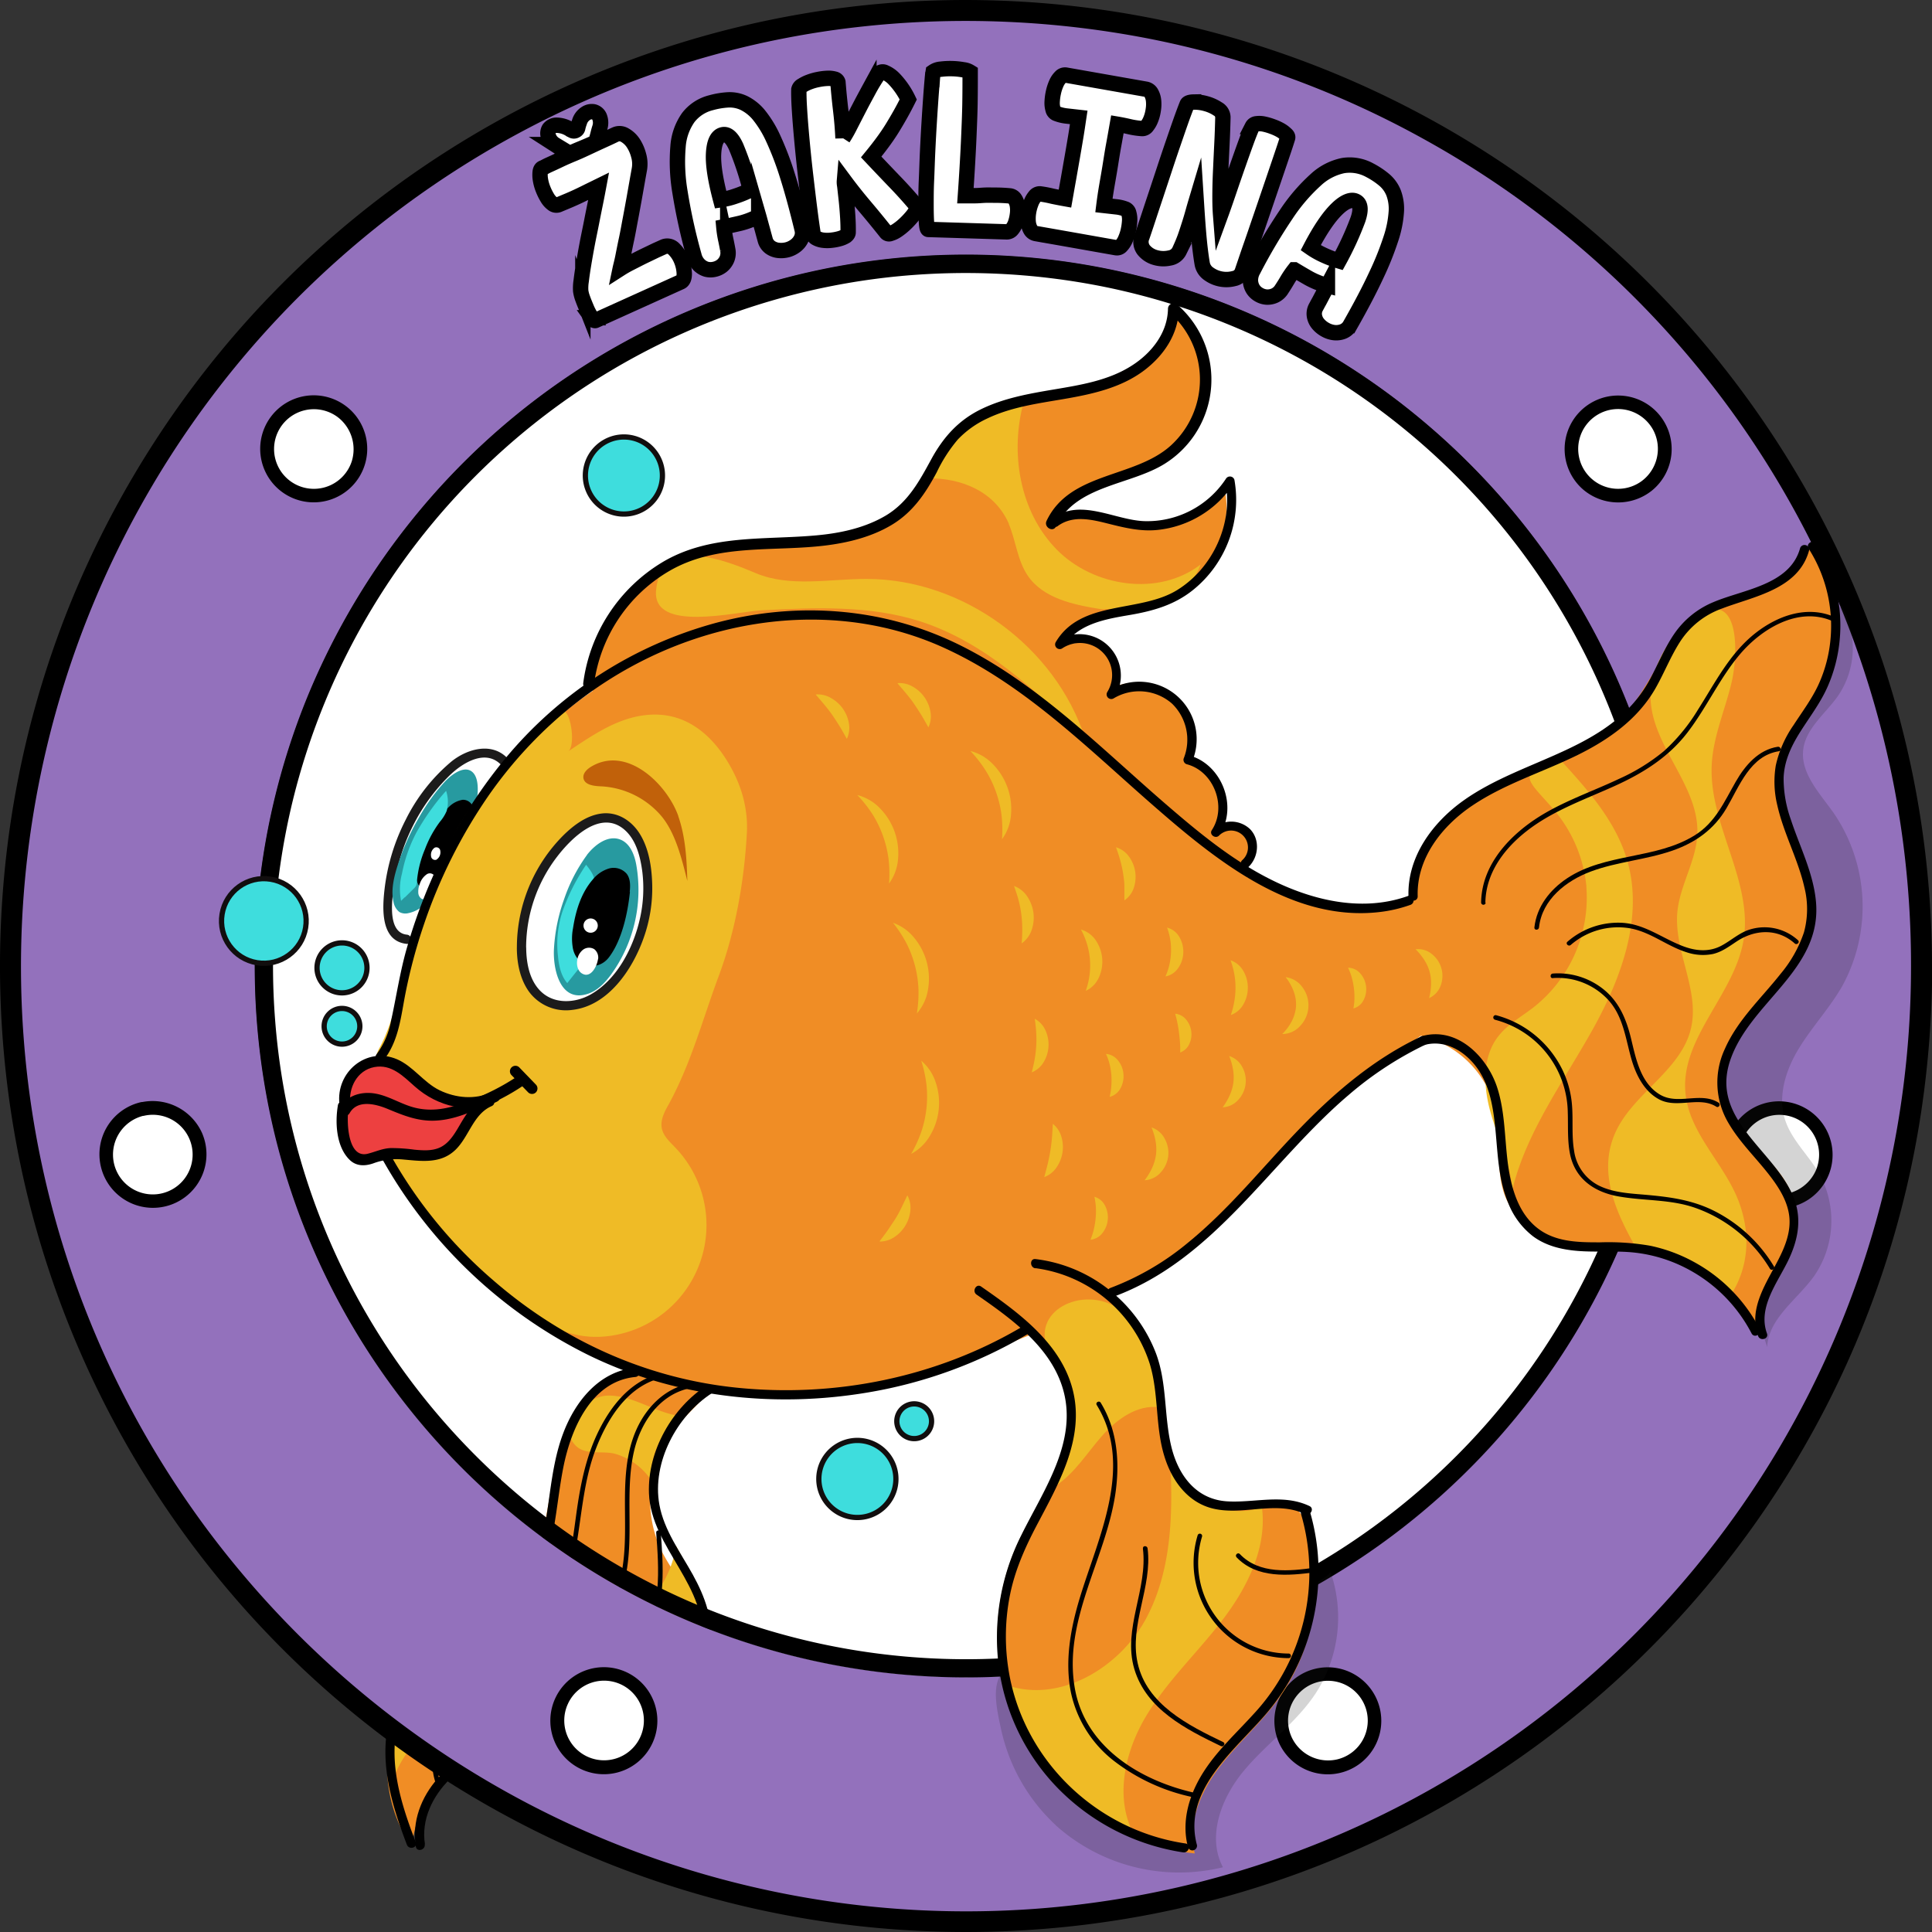 <svg xmlns="http://www.w3.org/2000/svg" xmlns:xlink="http://www.w3.org/1999/xlink" viewBox="0 0 541.53 541.53"><rect x="0" y="0" width="541.53" height="541.53" fill="#333333" stroke="none"/><defs><style>.cls-1,.cls-14,.cls-5{fill:none;}.cls-15,.cls-2{fill:#fff;}.cls-3{fill:#f08d25;}.cls-4{fill:#efbb26;}.cls-5{stroke:#9371bc;stroke-width:66.65px;}.cls-14,.cls-15,.cls-5{stroke-miterlimit:10;}.cls-6{fill:#1c1b1b;}.cls-7{fill:#279aa0;}.cls-8{fill:#3edddd;}.cls-9{opacity:0.19;}.cls-10{clip-path:url(#clip-path);}.cls-11{clip-path:url(#clip-path-2);}.cls-12{fill:#ed4040;}.cls-13{fill:#c1610a;}.cls-14{stroke:#110e0e;stroke-width:1.47px;}.cls-15{stroke:#000;stroke-width:4.31px;}</style><clipPath id="clip-path"><rect class="cls-1" x="279.13" y="440.47" width="95.95" height="84.41"/></clipPath><clipPath id="clip-path-2"><rect class="cls-1" x="454.03" y="169.76" width="68.01" height="207.94"/></clipPath></defs><title>CISTOAsset 40ZAKLINA</title><g id="Layer_2" data-name="Layer 2"><g id="Layer_1-2" data-name="Layer 1"><g id="Zaklina"><path class="cls-2" d="M468.59,273.43c0,109.25-88.57,197.82-197.82,197.82S72.94,382.68,72.94,273.43,161.51,75.6,270.77,75.6s197.82,88.57,197.82,197.83"/><path class="cls-3" d="M176.54,384.33c-12.23,2.59-18.65,16.07-21.18,28.31S152,438.3,144,447.89c-6.27,7.52-15.93,11.32-23.18,17.9-14.12,12.82-16.48,36.61-5.16,52,0-9.71,7.24-18.23,15.83-22.74s18.45-5.83,28.06-7.27,19.46-3.2,27.65-8.41c6-3.84,11.13-10,11.44-17.18.46-10.51-8.92-18.5-13.45-28a32.78,32.78,0,0,1,4.8-34.81c5.25-6,13.36-11.71,12-19.55-1-5.8-7.44-9.36-13.32-9.27s-6.91,11-12.11,13.8"/><path class="cls-4" d="M110,499.15c3.88-10.93,13.67-19,24.52-23.12s22.74-4.6,34.33-4c7.89.42,16.78,1,22.66-4.28,4.63-4.16,6-11.05,5-17.19s-4-11.74-7-17.22a29.93,29.93,0,0,1-17.73,22.76,30.72,30.72,0,0,1-22.84-.15c-5.8-2.42-5.43-3.08-11.05.23-2.95,1.74-5.82,2.51-8.84,3.9C115,466.58,107,484.18,110,499.15"/><path class="cls-4" d="M182.27,414.58a25,25,0,0,1,8-17.74c-6.89-1-13-5.84-20-5.66-5.92.15-14.58,8.38-8.83,14.1,2.75,2.72,7.71,1.24,11.15,2.27a18.22,18.22,0,0,1,9.68,7"/><path d="M178.1,383.38c-10.11.95-16.82,9.34-20.21,18.29-4.2,11.07-3.63,23.24-7.14,34.49a32.24,32.24,0,0,1-8.64,14.34c-3.52,3.26-7.69,5.73-11.8,8.18-8.53,5.1-16.74,10.51-20.26,20.29-4.56,12.64-.61,26.11,4,38.09.59,1.54,3.09.87,2.49-.69-4.15-10.74-7.88-22.52-4.85-34.05,2.67-10.2,10.52-15.8,19.1-20.93,8-4.77,15.76-9.69,20-18.34,4.86-9.94,5-21.15,7.12-31.81s7.78-24.1,20.18-25.28c1.64-.15,1.66-2.74,0-2.58"/><path d="M119.11,516.92c-1.11-6.87,2.18-13.56,7-18.26,5.32-5.14,12.55-7.71,19.65-9.29,13.88-3.09,29.46-2.6,41.45-11.3,5.5-4,9.85-9.57,11.12-16.36.3-1.63-2.19-2.33-2.5-.69-2.86,15.39-19.56,20.76-33,22.94-13.9,2.25-30.18,3.19-40.16,14.54-4.64,5.28-7.25,12.06-6.11,19.1.27,1.64,2.76.95,2.49-.68"/><path d="M198.31,388.19c-9.92,6.33-16.85,18.52-16.41,30.39.57,15.31,16.92,26.25,14.68,42-.23,1.62,2.26,2.33,2.5.68,1-7.1-1.5-13.75-4.89-19.89s-8.06-12.4-9.37-19.61c-2.14-11.83,4.91-25,14.79-31.3,1.4-.9.11-3.13-1.3-2.23"/><path d="M123.18,498.8c-2.8-9.49,3-18.8,9.65-25.16s14.36-11,20-18.1c11.21-14.07,8-33.19,14.1-49.22,3.07-8.07,8.29-16.76,16.91-19.65.79-.26.45-1.51-.34-1.25-7.17,2.41-12.13,8.62-15.45,15.16-3.89,7.67-5.44,15.87-6.59,24.32-1.32,9.73-2.6,20-8.4,28.2-5.61,8-14.23,13-21.15,19.62s-12.92,16.49-10,26.42a.64.64,0,0,0,1.24-.34"/><path d="M146.65,487c-.74-15.84,17.12-23.24,24.59-34.9,8.78-13.72,2.94-30.64,6.54-45.61,1.84-7.65,6.81-15.14,14.79-17.19a.65.65,0,0,0-.34-1.25c-6.3,1.62-11,6.53-13.69,12.31-3.37,7.26-3.42,15.44-3.36,23.28.06,8.51.27,17.55-3.65,25.35-3.61,7.17-10.28,12-15.9,17.49S145,478.8,145.36,487c0,.83,1.33.83,1.29,0"/><path d="M183.93,429.6c.77,10.2,1.55,21.69-4.35,30.64-5.27,8-17.23,13.63-15.25,24.86.14.82,1.39.47,1.24-.35-1.1-6.29,3.34-11.47,7.54-15.55,3.53-3.43,7.07-6.74,9.24-11.24,4.22-8.76,3.58-18.94,2.87-28.36-.06-.83-1.35-.84-1.29,0"/><circle class="cls-5" cx="270.77" cy="270.76" r="232.64"/><path d="M535.65,270.76A264.83,264.83,0,0,1,125.29,492.17a267.12,267.12,0,0,1-58.83-52.79,263.44,263.44,0,0,1-59.79-148,265.27,265.27,0,0,1,154.81-262A262.12,262.12,0,0,1,240.16,7.61a268.25,268.25,0,0,1,83.62,3.57A263.81,263.81,0,0,1,399.65,39.3a264.27,264.27,0,0,1,136,231.46c0,3.79,5.89,3.79,5.88,0A271,271,0,0,0,196.82,10.22a271,271,0,0,0-135,88.31,272.92,272.92,0,0,0-41.79,69.84A269.47,269.47,0,0,0,.81,249.76a272.65,272.65,0,0,0,6.84,85.16,270.59,270.59,0,0,0,231.78,204.8A272.77,272.77,0,0,0,325,536.09a269,269,0,0,0,77.32-28.61,271.83,271.83,0,0,0,111-116.13,269,269,0,0,0,25.07-79,277.49,277.49,0,0,0,3.2-41.62c0-3.78-5.87-3.78-5.88,0"/><path d="M465,270.76A194.17,194.17,0,0,1,164.15,433.14a196,196,0,0,1-43.25-38.79A193.27,193.27,0,0,1,77.11,285.83,196.13,196.13,0,0,1,82,224.66,194.13,194.13,0,0,1,248.28,77.81a196.59,196.59,0,0,1,61.46,2.63,194.22,194.22,0,0,1,153,160.6A195.86,195.86,0,0,1,465,270.76c0,3.33,5.18,3.34,5.18,0a200.85,200.85,0,0,0-9.73-61.68,198.83,198.83,0,0,0-27-53.61,201.88,201.88,0,0,0-41.5-43,199.27,199.27,0,0,0-274.89,31.31,201,201,0,0,0-30.91,51.57A198.41,198.41,0,0,0,72,255.4,200.76,200.76,0,0,0,77,318a198.21,198.21,0,0,0,23.15,56,199.63,199.63,0,0,0,210.69,92.13,198.25,198.25,0,0,0,56.8-21,200.28,200.28,0,0,0,81.71-85.53,197.86,197.86,0,0,0,18.44-58,205,205,0,0,0,2.39-30.81c0-3.32-5.17-3.33-5.18,0"/><path class="cls-2" d="M96.14,115.59a13.1,13.1,0,1,1-18.41,2.07,13.1,13.1,0,0,1,18.41-2.07"/><path d="M94.77,117a11.36,11.36,0,0,1,3.83,12.29A11.16,11.16,0,1,1,94.77,117a2,2,0,0,0,2.74,0,2,2,0,0,0,0-2.74,15,15,0,0,0-24.25,14.66,15,15,0,1,0,24.25-14.66,2,2,0,0,0-2.74,0,2,2,0,0,0,0,2.74"/><path class="cls-2" d="M39.91,310.86a13.09,13.09,0,1,1-9.85,15.68,13.1,13.1,0,0,1,9.85-15.68"/><path d="M40.43,312.73A11.16,11.16,0,1,1,31.68,324a11.22,11.22,0,0,1,8.75-11.31c2.42-.59,1.4-4.33-1-3.74a15,15,0,1,0,17.15,8.51A15.19,15.19,0,0,0,39.4,309c-2.44.52-1.41,4.26,1,3.74"/><path class="cls-2" d="M157.53,476.56a13.09,13.09,0,1,1,6.11,17.49,13.09,13.09,0,0,1-6.11-17.49"/><path d="M159.2,477.54a11.16,11.16,0,0,1,20.93,1.93,11.16,11.16,0,1,1-20.93-1.93,2,2,0,0,0-.7-2.65,2,2,0,0,0-2.65.69,15,15,0,0,0,19.79,20.3,15,15,0,1,0-19.79-20.3c-1.11,2.23,2.24,4.2,3.35,2"/><path class="cls-2" d="M360.41,487.93a13.1,13.1,0,1,1,17.48,6.12,13.09,13.09,0,0,1-17.48-6.12"/><path d="M362.08,487a11.17,11.17,0,1,1,12.84,6.12A11.26,11.26,0,0,1,362.08,487c-1.11-2.24-4.46-.27-3.35,2a15,15,0,1,0,4.39-18.63,15.14,15.14,0,0,0-4.39,18.63,2,2,0,0,0,2.66.69,2,2,0,0,0,.69-2.65"/><path class="cls-2" d="M495.79,336.39a13.09,13.09,0,1,1,15.68-9.85,13.09,13.09,0,0,1-15.68,9.85"/><path d="M496.31,334.52A11.15,11.15,0,1,1,509,328a11.33,11.33,0,0,1-12.7,6.57c-2.44-.52-3.48,3.22-1,3.74A15,15,0,1,0,483.68,323a15.27,15.27,0,0,0,11.6,15.23c2.42.59,3.45-3.15,1-3.74"/><path class="cls-2" d="M461.72,136.07a13.1,13.1,0,1,1,2.08-18.41,13.09,13.09,0,0,1-2.08,18.41"/><path d="M460.35,134.7a11.18,11.18,0,1,1,3.18-13.89,11.28,11.28,0,0,1-3.18,13.89,2,2,0,0,0,0,2.74,2,2,0,0,0,2.75,0,15,15,0,1,0-19.24-.13,15.13,15.13,0,0,0,19.24.13,2,2,0,0,0,0-2.74,2,2,0,0,0-2.75,0"/><path class="cls-2" d="M141.61,213.74c-2-2.51-5.72-3.16-8.82-2.29s-5.69,3-8,5.24a55,55,0,0,0-16.12,37.46,13.38,13.38,0,0,0,.84,5.77,5.38,5.38,0,0,0,4.46,3.35"/><path class="cls-6" d="M142.52,212.83c-4.42-5-11.5-3-16,.63a50.58,50.58,0,0,0-12.8,16.3,57,57,0,0,0-5.94,19.53c-.62,5.43-1.14,14.53,6.26,15.28,1.66.16,1.65-2.43,0-2.59-6.12-.62-3.9-11.93-3.21-15.79a54.45,54.45,0,0,1,5.44-15.74A52.51,52.51,0,0,1,126,217.37c3.7-3.61,10.32-7.7,14.71-2.71,1.11,1.24,2.93-.59,1.83-1.83"/><path class="cls-7" d="M125,218.78c2.33-2.35,5.58-4.24,7.55-2.25,1.6,1.61,1.53,5,1.1,7.9a51.39,51.39,0,0,1-11.92,26,30.36,30.36,0,0,1-3.27,3.58,9.16,9.16,0,0,1-4,1.94,3.48,3.48,0,0,1-2.49-.3,4.55,4.55,0,0,1-1.67-2.83c-.79-3.27.14-7.19,1.3-10.71a65.29,65.29,0,0,1,5.71-12.76,53.79,53.79,0,0,1,7.7-10.6"/><path d="M131.87,231.63h0a9.79,9.79,0,0,0,.8-5,2.92,2.92,0,0,0-3-2.45,7,7,0,0,0-3.91,2.07c-3.25,3-5.63,7.43-7.48,12a21.71,21.71,0,0,0-1.62,5.65c-.57,5.17,3,7.51,6.25,4.22,3.8-3.9,7-10.92,9-16.44"/><path class="cls-8" d="M113.42,251.51l-1,1a17,17,0,0,1,.26-7.68,41.32,41.32,0,0,1,4.13-11.65,68.76,68.76,0,0,1,6.49-9.5c.57-.69,1.15-1.37,1.74-2a9.71,9.71,0,0,1,.16,5.63,11.53,11.53,0,0,1-1.87,3,31.15,31.15,0,0,0-4.22,7.73,29.63,29.63,0,0,0-2.23,8.83,3.78,3.78,0,0,1-.2,1.29,2.91,2.91,0,0,1-.7.91l-2.52,2.49"/><path class="cls-2" d="M121.81,248.55a3.72,3.72,0,0,0,0-3,1.54,1.54,0,0,0-2.25-.45,5.15,5.15,0,0,0-1.87,2.56,5.8,5.8,0,0,0-.45,2.44,2.18,2.18,0,0,0,.91,1.82c1.31.69,3-1.91,3.62-3.41"/><path class="cls-2" d="M122.4,240.94a1.13,1.13,0,0,1-1.58-1,2.41,2.41,0,0,1,1-2.33,1.11,1.11,0,0,1,1.6.94,2.41,2.41,0,0,1-1,2.34"/><g class="cls-9"><g class="cls-10"><path class="cls-6" d="M295.9,511.61a51.84,51.84,0,0,0,46.89,11.77c-4.62-8.69-.38-19.61,5.95-27.16s14.65-13.39,20.06-21.62a39.12,39.12,0,0,0,4.09-34.13c.74,2.08-24,13.19-26.43,14.21a153.88,153.88,0,0,1-29.62,8.93c-10.18,2-20.17,1.86-30.4,2.82-9.69.91-7.51,10.58-5.87,18.14a51.6,51.6,0,0,0,15.33,27"/></g></g><g class="cls-9"><g class="cls-11"><path class="cls-6" d="M495.32,377.7c.32-8.15,8.41-13.4,13.15-20a27.28,27.28,0,0,0,1.39-28.83c-3-5.17-7.73-9.39-9.54-15.08-2.11-6.66.28-14,3.91-19.94s8.47-11.15,12-17.2a46.41,46.41,0,0,0-2.28-48.8c-3.9-5.52-9.36-11.12-8.5-17.83.77-6,6.37-10.09,9.83-15.1a23.9,23.9,0,0,0,.94-25.12c-18.26,11.6-28.81,32.91-31.32,54.39-2.65,22.68,2.51,46.7-6.15,67.82-2.36,5.75-5.68,11.08-7.7,16.95s-2.57,12.67.53,18c.95,1.65,2.27,3.26,2.28,5.16,0,2.67-2.61,4.68-5.22,5.26-3.67.82-17.25-.65-14.1,6.54,1.93,4.4,12.54,4.84,16.57,6.67,11.35,5.15,20.69,15.06,24.25,27.11"/></g></g><path class="cls-3" d="M395.45,250.1c1.61-3.28,1.91-7,3.05-10.52,3.25-9.89,12.85-16.23,22.37-20.44s21.9-7.24,29.86-13.94c12.25-10.3,15.4-28.1,29.55-35.58C485,167.1,490.4,166,495.38,164s9.86-5.46,11.5-10.58a42.55,42.55,0,0,1,2.34,42.72c-3.37,6.4-8.47,12.09-10,19.17-3.05,14.48,10,28.51,7.77,43.14-1.36,9.11-8.27,16.2-14.29,23.16s-11.79,15.61-10.16,24.67c1.37,7.61,7.56,13.25,13,18.75s8.91,12,7.84,19.66a33.47,33.47,0,0,1-5.81,14.76c-3.13,4.47-5.79,10.1-3.95,15.24a53.62,53.62,0,0,0-39-25.76c-5.47-.76-11.27.85-16.69-.16s-10.84-5.35-14.07-9.83c-5.5-7.6-2.76-18.18-4.58-27.38a28,28,0,0,0-24.89-21.84c-2.59-.17-5.47-.07-7.39-1.81s-2.11-5-2-7.74c.17-5.55-1.71-16.93.71-21.84,2-4,7.4-3.51,9.71-8.2"/><path class="cls-3" d="M192,155.69c19.37-7.19,43.38-.15,60-12.47,10-7.41,14.84-20.4,25.34-27,6.1-3.83,13.43-5,20.55-6.18s14.45-2.31,20.59-6.08S329.3,93.15,328.1,86a25.1,25.1,0,0,1,10.54,18.84c.71,12.21-4.6,18.18-13.72,24.23-9.48,6.29-26.68,7.68-29.6,17.46,5.56-1.76,11.57-1.22,17.36-.53s11.72,1.49,17.41.24,11.25-5.05,12.77-10.68c3.51,12.15-3.22,26.4-14.83,31.4-5.38,2.31-11.34,2.77-17,4.2-5.27,1.33-13.32,4.56-14.26,10.71,3.08-2.28,10-2.35,13.05,0s3.31,7.36,1.79,10.91c5.83-2.47,11.59-1.66,16.21,2.68a16.86,16.86,0,0,1,4.27,17.43c8.17,1.2,13.14,12,8.73,19,4.89-2.62,11.66,3.11,9.88,8.36-1.21,3.57-5.21,5.59-9,5.68s-7.4-1.35-10.9-2.77c-18.43-7.45-37.05-15-53.26-26.5-11.39-8.06-22-18.25-35.59-21.39-11.37-2.63-23.3.11-34.31,4-7.65,2.68-15.37,5.94-23.47,5.7-35.56-1-11.34-42.15,7.82-49.26"/><path class="cls-3" d="M137.79,220.75a149.88,149.88,0,0,0-15.59,27.34c-2.18,4.87-4.18,9.81-6,14.81a76.13,76.13,0,0,0-2.73,7.53c-.59,2.28-.46,4.82-.85,7.17a50.67,50.67,0,0,1-5.34,15.73c-1.3,2.41-2.68,4.22-3.22,6.91a35.62,35.62,0,0,0-.76,9.66c.51,7.1,3.74,13.73,7.44,19.82a126.75,126.75,0,0,0,79.21,57.06c28.11,6.39,57.7,2.67,84.57-7.16,25.91-9.47,49.61-19.9,69.08-40,13.11-13.56,25.29-30.18,40.94-40.71,7.17-4.82,15.21-7.45,19.13-15.15,4.41-8.68,1.47-20.19-6.12-26.3-9.07-7.29-17.49-.09-32.47-6.23-31.41-12.88-54.31-39.9-79.88-59.44C273,182.44,258,174,242.47,172.89a121,121,0,0,0-54.88,9.25,118.38,118.38,0,0,0-49.8,38.61"/><path class="cls-4" d="M114.23,269.44c-2.47,8.55-4.15,17.54-7.9,24.34-2,3.71-1.59,8.35-1.66,12.59-.21,11.76,5.16,23,12.34,32.34s16,18.55,25.41,25.25,17.67,12.55,30,10.25a31.36,31.36,0,0,0,16.87-52.54c-1.52-1.59-3.29-3.15-3.76-5.3-.53-2.43.76-4.84,2-7,6.22-11.46,9.44-23.75,13.93-35.8,4.68-12.56,7.15-26.69,7.88-40,.45-8.12-2.26-15.77-6.94-22.43-5-7-11.7-11.35-20.29-10.8s-15.7,5.52-22.87,10.28c2.11-1.4.9-11-1.4-11.43S149.5,205.5,148,207a142.63,142.63,0,0,0-15.3,18.16c-9.17,12.93-14.1,29.1-18.51,44.32"/><path class="cls-3" d="M299,388.66a28.23,28.23,0,0,1,1.17,8c0,6.49-2.43,12.75-5.42,18.51s-6.61,11.19-9.34,17.09c-8.69,18.76-7.8,41,3.33,58.54a63.61,63.61,0,0,0,46.16,28.72c-2.15-8.24,1.5-17,6.6-23.79s11.67-12.46,16.7-19.33a55.86,55.86,0,0,0,8.68-46.9c-.73-2.69-1.84-5.55-4.24-7-2.84-1.68-6.41-.81-9.66-.24-9.8,1.72-20.45-2.77-24.43-11.89C326.08,404.77,326,400,326,393.83c-.24-20.62-17.81-39.6-38.35-41.43-2-.18-4.13-.16-5.67,1.08s-1.78,4.1,0,5c-1.22-2.1-6.27-4-7.72-1a3.71,3.71,0,0,0,.62,3.81,11.69,11.69,0,0,0,3.15,2.55,58.26,58.26,0,0,1,15.36,13.73A35.56,35.56,0,0,1,299,388.66"/><path class="cls-12" d="M110.73,298.27a17.72,17.72,0,0,1,3.33,2.22c4,3.14,8,6.54,13,7.63a22.38,22.38,0,0,1,3.53.84,3.88,3.88,0,0,1,2.45,2.48c.79,3.32-3.77,6.73-6,8.41-3.42,2.61-6.5,4-10.91,3.65-3-.25-6-.84-8.85,0-2.23.64-4.45,2.13-6.68,1.5a4.92,4.92,0,0,1-3-2.76,12.21,12.21,0,0,1-.94-4.06,51.6,51.6,0,0,1,0-10.47c.27-2.63.8-5.39,2.54-7.38,2.76-3.16,7.86-3.73,11.52-2"/><path class="cls-4" d="M444.64,248.48A39.18,39.18,0,0,1,430,282.23c-3.52,2.75-7.6,4.95-10.26,8.53-4.41,5.93-3.91,14.18-1.88,21.28s5.37,13.9,6.09,21.25c4-16.21,14.24-30,22.39-44.59S460.77,257,456.05,241c-3.24-11-11.26-19.9-19-28.35-12.9,4.09-8.61,6.05-1.7,14.1a38.92,38.92,0,0,1,9.32,21.78"/><path class="cls-4" d="M462.65,195.54c.25,13.6,13.6,24.54,13.11,38.13-.27,7.59-4.9,14.43-5.61,22-1,11,6.35,21.88,3.81,32.63-2.85,12-16.65,18.32-21.42,29.7-4.59,10.95.45,22.06,6.37,32.35a43.38,43.38,0,0,1,25.95,13.08c5.36-8,5.91-17.48,2.56-26.5-4-10.76-14-19.22-15-30.64C471,291,486,278.9,488.67,263.74c2.88-16.63-9.73-32.53-8.88-49.39.4-8,3.83-15.54,5.63-23.36,1.55-6.74,2.6-24.69-8.35-19.27-8,4-14.59,15-14.42,23.82"/><path class="cls-4" d="M211.87,160.67c9.62,4,20.55,1.59,31,1.6,27.06,0,53,19,61.31,44.77-13.68-13.31-28.05-27-46.23-32.87-14.22-4.56-29.52-3.86-44.44-3.11-7.11.36-30.72,6.4-29.62-5.58,1.46-15.85,19.93-8.2,28-4.81"/><path class="cls-4" d="M282.75,146.85c2,4.7,2.4,10.13,5.25,14.39,4.35,6.53,13,8.3,20.75,9.53,5.43-.11,11-.25,16.11-2s9.93-5.4,11.66-10.55c-11.72,9.08-30.07,6.34-40.42-4.28S283,126.74,287,112.44c.21-.77-15.62,5-17.2,6.22-4.13,3.2-10.52,9.93-9.72,15.4,9.38-.09,18.73,3.63,22.72,12.79"/><path class="cls-4" d="M317.83,514.2c-5.44-10.18-2.61-23,3.27-32.93s14.45-17.94,21.47-27.09,12.67-20.38,11.12-31.81c-10.79,4.34-24.6-4-25.82-15.54.95,15.88.91,32.59-6.53,46.65s-24.57,24.21-39.5,18.72c1.92.71,3.55,12,4.64,14.31a26.92,26.92,0,0,0,5.54,7.56,111.22,111.22,0,0,0,25.81,20.13"/><path class="cls-4" d="M296,416.41c5.24-3.5,8.64-9.08,12.79-13.82s10-9,16.22-8.13c-.24-5.33-.79-10.72-2.61-15.73s-5-9.69-9.62-12.4c-10.49-6.2-25.36,2.22-18,13.82,7.2,11.33,8.36,24.08,1.21,36.26"/><path d="M107.42,297.33c4.1-5.18,4.84-11.42,6-17.7a149.78,149.78,0,0,1,5.38-20.43,145.6,145.6,0,0,1,17.92-35.87c14.1-20.37,34.09-36.14,57.63-44.11,22.71-7.69,47.72-7.75,69.77,2.14,22.47,10.08,40.17,27.82,58.45,43.82,17.52,15.32,39.2,33.4,64.2,30.45a38.76,38.76,0,0,0,8.56-2c1.56-.55.89-3.05-.68-2.49-12.33,4.41-25.69,1.51-37.19-4s-21.23-13.58-30.73-21.78c-18.32-15.84-35.72-33.65-57.67-44.53-21.34-10.59-45.53-12.35-68.46-6.22a116.15,116.15,0,0,0-59.36,38.47,140.19,140.19,0,0,0-20.1,33,155.21,155.21,0,0,0-7,19.29c-2,6.83-3,13.78-4.52,20.71a22.7,22.7,0,0,1-4.07,9.42c-1,1.29.8,3.13,1.83,1.83"/><path d="M286.47,371.9C262.63,386,234.41,391.74,206.91,389c-25.58-2.52-49.22-13.26-68.58-30.07a130.54,130.54,0,0,1-29.13-35.67c-.8-1.46-3-.16-2.23,1.3a134.67,134.67,0,0,0,57.59,55.07c24.25,12,52.2,15.16,78.76,10.66a130,130,0,0,0,44.46-16.19,1.29,1.29,0,0,0-1.31-2.23"/><path d="M273.72,362.86c9.67,6.72,20.78,14.61,24.23,26.51,4.26,14.7-5.49,28.35-11.65,40.88a63.77,63.77,0,0,0-6.19,38,60.16,60.16,0,0,0,16.32,32.89,62.17,62.17,0,0,0,35.19,18.07c1.63.24,2.33-2.25.68-2.49-25.43-3.75-46.08-24-49.74-49.5a59.41,59.41,0,0,1,.5-20c1.37-6.94,4.18-13.3,7.45-19.53,6.15-11.7,13.74-24.67,10.1-38.4-3.42-12.92-15.17-21.43-25.58-28.66-1.37-1-2.66,1.28-1.31,2.23"/><path d="M335.47,517.05c-4.07-15.44,11-26.7,19.69-37a61.36,61.36,0,0,0,14.24-34.87,60.13,60.13,0,0,0-2.24-21.51,1.29,1.29,0,0,0-2.49.69,58.3,58.3,0,0,1-13.37,56.16c-4.75,5.23-10.06,10.08-13.9,16.06-4,6.24-6.36,13.77-4.42,21.13a1.29,1.29,0,0,0,2.49-.69"/><path d="M290.23,355.46a39,39,0,0,1,32.06,26.87c2.57,8.49,1.46,17.63,4.15,26.08,2,6.41,6.23,12.4,13,14.29,8.59,2.38,18.05-2.25,26.3,1.68,1.49.71,2.81-1.52,1.3-2.24-7.38-3.51-15.29-.86-23.06-1.32-8.69-.52-13.67-7.26-15.63-15.2-2.13-8.67-1.16-17.82-4.34-26.29a41.59,41.59,0,0,0-12.14-17,41.12,41.12,0,0,0-21.63-9.42c-1.65-.19-1.63,2.4,0,2.59"/><path d="M307.41,393.82c10.53,17.16.35,37.16-4.8,54.24-2.55,8.47-4.2,17.56-2.43,26.36a33,33,0,0,0,11.73,18.9,54.35,54.35,0,0,0,22.55,10.44c.81.18,1.16-1.07.35-1.25-15.18-3.42-30.58-12.73-33.52-29.17-3.4-19,8.54-36.19,11.31-54.44,1.32-8.78.66-18-4.08-25.73-.43-.71-1.55-.06-1.11.65"/><path d="M320.34,434c1.46,11.38-5.74,22.51-2.4,33.8s14.52,16.93,24.28,21.63c.74.35,1.4-.76.65-1.12-9.78-4.7-21.46-10.55-24-22.19-2.38-10.78,4.18-21.27,2.79-32.12-.1-.81-1.39-.82-1.29,0"/><path d="M335.69,430.35a26.72,26.72,0,0,0,25.58,34.42.65.65,0,0,0,0-1.29,25.42,25.42,0,0,1-24.34-32.79.64.64,0,0,0-1.24-.34"/><path d="M346.6,436.5c5.72,6,14.53,5.19,22,4.19.81-.11.82-1.4,0-1.29-7.1,1-15.63,1.91-21.08-3.81-.58-.61-1.49.31-.92.91"/><path d="M312,363.51c28.48-10.4,44.06-38,66.26-56.8a97.85,97.85,0,0,1,21.34-13.93c1.5-.71.2-2.94-1.3-2.23-13.21,6.23-24.36,15.77-34.42,26.23s-19.31,22.06-30.7,31.38A75.91,75.91,0,0,1,311.26,361c-1.55.57-.88,3.07.69,2.5"/><path d="M397.37,251.2c-.33-10.68,6.87-19.74,15.36-25.43,9.1-6.11,19.69-9.33,29.46-14.14,8.79-4.33,16.94-10.09,21.87-18.76,2.39-4.21,4.16-8.75,6.76-12.84a23.29,23.29,0,0,1,11.87-9.47c9-3.43,21.39-5.39,24.38-16.25a1.3,1.3,0,0,0-2.5-.69c-2.85,10.39-16,11.6-24.35,15.17a24.77,24.77,0,0,0-10.92,8.85c-2.75,4-4.55,8.52-6.83,12.76-10.78,20-35.24,21.84-52.28,34-8.67,6.17-15.75,15.75-15.4,26.81,0,1.66,2.63,1.66,2.58,0"/><path d="M399.24,292.91c4.52-1.27,9,.53,12.31,3.63,3.67,3.4,5.55,7.91,6.56,12.73,1.93,9.23.92,18.92,4.58,27.79a21.91,21.91,0,0,0,7,9.46c3.62,2.69,8,3.73,12.45,4.1,4.74.39,9.5,0,14.23.32a41.24,41.24,0,0,1,12.71,2.91,42.72,42.72,0,0,1,21.88,19.9c.77,1.47,3,.17,2.24-1.31a45,45,0,0,0-18.52-18.79,44.44,44.44,0,0,0-12.22-4.49,69.06,69.06,0,0,0-13.93-.94c-5,0-10.38,0-15-2.34s-7.41-6.59-9-11.29c-3.31-9.57-1.77-20-4.83-29.63-2.78-8.7-11.24-17.31-21.11-14.54a1.29,1.29,0,0,0,.68,2.49"/><path d="M506.93,153.74a40.26,40.26,0,0,1,6.18,25.09,39,39,0,0,1-3.37,13c-1.87,4.07-4.57,7.65-7,11.39a31.86,31.86,0,0,0-5,11.36,27.85,27.85,0,0,0,.44,11.17c1.78,7.91,5.81,15.12,7.59,23a24.83,24.83,0,0,1-.13,12.58A35.8,35.8,0,0,1,499.06,273c-5.41,6.85-12,12.85-15.59,21a22.23,22.23,0,0,0,1.09,20.92c3.48,5.92,8.66,10.56,12.63,16.13,2.09,2.93,3.91,6.22,4.33,9.85.48,4.15-1,8.09-2.83,11.73-3.34,6.69-8.74,14-5.91,21.82.56,1.56,3.06.89,2.49-.69-2.62-7.24,2.9-14.16,5.91-20.36s4.08-12.43,1.11-18.84c-5.88-12.69-22.75-21.14-17.35-37.27,5.47-16.37,25.79-25.36,24.07-44.52-.73-8.13-4.57-15.47-7.07-23.13a34,34,0,0,1-2-11.64c.17-4.62,2.08-8.73,4.49-12.59,2.67-4.28,5.78-8.27,7.83-12.91a42.08,42.08,0,0,0,3.38-13,42.62,42.62,0,0,0-6.46-27.06c-.9-1.4-3.14-.1-2.24,1.3"/><path d="M419,285.82a27.24,27.24,0,0,1,20.44,26c.13,3.88-.14,7.82.63,11.65,1.41,6.94,6.77,10.63,13.43,11.85,7.24,1.32,14.6.77,21.65,3.23a39.91,39.91,0,0,1,20.95,17.06c.43.71,1.55.06,1.12-.65a41.17,41.17,0,0,0-16.53-15.44c-6.91-3.53-14-4.18-21.64-4.81-3.71-.31-7.63-.74-11-2.45a12.88,12.88,0,0,1-6.85-9.78c-.72-4.3-.21-8.7-.6-13a27.43,27.43,0,0,0-2.77-9.83,29,29,0,0,0-18.48-15.09.65.65,0,0,0-.35,1.25"/><path d="M416.34,253.07c.11-8.93,6-16.15,13-21.19s15.35-8,23.22-11.56,15.05-8,20.43-15,9-15.19,14.7-21.92c6.08-7.18,16.45-13.52,26-9.28.75.34,1.41-.78.65-1.11-7.66-3.43-15.92-.53-22.22,4.39-7.27,5.67-11.39,14-16.27,21.65a51.53,51.53,0,0,1-9.47,11.49,55.08,55.08,0,0,1-12.51,7.74c-8.44,4-17.5,6.9-25.13,12.44-7.31,5.32-13.48,12.89-13.59,22.31a.65.65,0,0,0,1.29,0"/><path d="M431.38,259.94c.84-7.81,7.64-13.11,14.55-15.67,7.42-2.76,15.45-3.26,22.91-5.87,6.42-2.24,11.59-5.93,15.07-11.84,3.65-6.19,6.62-14.76,14.74-16,.82-.13.47-1.38-.35-1.25-5.41.85-9.14,5.21-11.74,9.73-3.26,5.67-5.7,11.45-11.48,15.06-10.93,6.83-25.1,4.94-35.86,12.1-4.8,3.2-8.5,7.93-9.14,13.77-.08.83,1.21.82,1.3,0"/><path d="M435.25,274.15a19.19,19.19,0,0,1,15.36,5.94c4.4,4.67,5,11,6.71,16.9,1.27,4.38,3.59,9,7.81,11.2,5.06,2.61,11.14-1,15.93,2,.71.45,1.35-.67.65-1.11-5.08-3.18-11.33.78-16.45-2.28-5.51-3.29-6.74-10.21-8.14-15.92-1.33-5.4-3.41-10.29-7.92-13.78a20.33,20.33,0,0,0-13.95-4.22c-.82.06-.83,1.35,0,1.29"/><path d="M440.27,264.87a20.24,20.24,0,0,1,16.55-4.68c5.8,1,10.39,5,15.94,6.73a14.29,14.29,0,0,0,7.36.48c2.5-.58,4.55-2.12,6.65-3.51,5.15-3.41,11.48-3.74,16.29.56.61.55,1.53-.36.91-.91a13.94,13.94,0,0,0-14.24-2.75c-2.55,1-4.6,2.84-7,4.16-3.56,2-7.4,1.64-11.1.22-5.88-2.26-10.74-6.26-17.28-6.53a21.61,21.61,0,0,0-15,5.32c-.63.54.29,1.45.92.91"/><path d="M166.54,191.49a43.25,43.25,0,0,1,20.82-31.3c13.61-8.05,29.49-5.4,44.49-7.35,6.28-.82,12.6-2.43,18.08-5.71,5.91-3.54,9.46-8.8,12.64-14.77a42.32,42.32,0,0,1,5.91-9.18,27.15,27.15,0,0,1,8.31-5.91c6.64-3.17,14.06-4.17,21.25-5.4,8-1.37,16.21-3.13,22.77-8.13,5.48-4.18,9.52-10.2,9.63-17.24l-2.63,1.09a25,25,0,0,1,.35,37.3c-10.2,9.2-28.26,7.31-34.81,21.1-.84,1.78,1.81,3.34,2.66,1.55,5.52-11.61,20.87-11.48,30.58-17.63A27.82,27.82,0,0,0,330,85.41a1.56,1.56,0,0,0-2.62,1.09c-.1,6.81-4.63,12.49-10.18,16-6.51,4.17-14.39,5.42-21.88,6.68-7,1.18-14,2.42-20.37,5.54s-10.55,7.86-13.87,13.92-6.43,12-12.68,15.8c-5.85,3.5-12.75,5-19.47,5.61-14.79,1.37-30.08-.39-43.37,7.6a46.54,46.54,0,0,0-22.08,33.8c-.25,2,2.83,1.95,3.08,0"/><path d="M296.49,147.44c4.3-3.14,9.58-1.81,14.34-.61,4.51,1.13,8.92,2.19,13.6,1.71a29.16,29.16,0,0,0,21.42-13.06l-2.37-.3c2.23,11.55-3.53,24-13.46,30.17C319.51,171.9,303,168,295.91,180a1.3,1.3,0,0,0,1.77,1.77A9,9,0,0,1,310.35,194a1.3,1.3,0,0,0,1.77,1.77,13.94,13.94,0,0,1,16.38,1.44,14.1,14.1,0,0,1,3.27,15.42,1.3,1.3,0,0,0,.9,1.59c7.6,2,11.3,11.9,7,18.45-.83,1.26,1,2.54,2,1.56a4.74,4.74,0,1,1,6.5,6.89c-1.19,1.17.64,3,1.83,1.83,2.81-2.75,3.23-7.62.39-10.54a7.64,7.64,0,0,0-10.55,0l2,1.57c5.22-7.94.6-19.81-8.54-22.25l.9,1.59a16.1,16.1,0,0,0-23.45-19.77l1.77,1.77a11.6,11.6,0,0,0-16.21-15.73l1.77,1.77c3.84-6.54,11.85-7.83,18.69-9,6.5-1.12,12.44-2.81,17.64-7A32.44,32.44,0,0,0,346,134.49a1.31,1.31,0,0,0-2.37-.31,26.41,26.41,0,0,1-22.95,11.89c-8.26-.32-17.8-6.47-25.47-.87-1.33,1,0,3.22,1.3,2.24"/><path class="cls-4" d="M272,210.5a13.4,13.4,0,0,1,6.39,3.78,18,18,0,0,1,5,13.95,13.3,13.3,0,0,1-2.53,7,37,37,0,0,0-.16-6.95,31.23,31.23,0,0,0-1.56-6.39,30.48,30.48,0,0,0-2.87-5.92A35.87,35.87,0,0,0,272,210.5"/><path class="cls-4" d="M240.34,222.86a13.4,13.4,0,0,1,6.39,3.78,18,18,0,0,1,5,14,13.33,13.33,0,0,1-2.53,7,36.21,36.21,0,0,0-.16-7,31.28,31.28,0,0,0-4.42-12.31,36.6,36.6,0,0,0-4.3-5.46"/><path class="cls-4" d="M250.35,258.67a13.29,13.29,0,0,1,6,4.33,17.88,17.88,0,0,1,3.77,14.33,13.27,13.27,0,0,1-3.13,6.74,37,37,0,0,0,.45-6.93,31.21,31.21,0,0,0-3.32-12.66,36.54,36.54,0,0,0-3.8-5.81"/><path class="cls-4" d="M258.22,297.31a13.39,13.39,0,0,1,4.09,6.19,17.81,17.81,0,0,1,.8,7.54,17.59,17.59,0,0,1-2.39,7.2,13.25,13.25,0,0,1-5.32,5.18,36.39,36.39,0,0,0,2.88-6.32,31,31,0,0,0,1.41-13,35.61,35.61,0,0,0-1.47-6.78"/><path class="cls-4" d="M284.17,248.31a7.58,7.58,0,0,1,3.74,2.94,10.58,10.58,0,0,1,1.29,9.33,7.61,7.61,0,0,1-2.82,3.84c.1-1.62.18-3,.15-4.32a31.65,31.65,0,0,0-1-7.67c-.33-1.3-.78-2.59-1.31-4.12"/><path class="cls-4" d="M290.06,285.57a6.79,6.79,0,0,1,3,3.28,9.56,9.56,0,0,1-.49,8.8,6.77,6.77,0,0,1-3.37,2.92c.36-1.48.66-2.7.85-3.92a31.27,31.27,0,0,0,.4-3.53,30.2,30.2,0,0,0,0-3.56c-.05-1.23-.21-2.48-.41-4"/><path class="cls-4" d="M295.1,315a7.29,7.29,0,0,1,2.42,3.67,10.06,10.06,0,0,1-1.37,8.54,7.17,7.17,0,0,1-3.44,2.72c.37-1.46.72-2.67,1-3.88s.51-2.34.7-3.5.33-2.33.44-3.55.16-2.49.26-4"/><path class="cls-4" d="M254.3,335a7.28,7.28,0,0,1,.87,4.31,10.06,10.06,0,0,1-4.45,7.41A7.27,7.27,0,0,1,246.5,348c.89-1.22,1.67-2.21,2.37-3.23s1.35-2,2-3,1.17-2,1.73-3.13,1.08-2.25,1.74-3.61"/><path class="cls-4" d="M228.65,194.66a7.28,7.28,0,0,1,4.29,1,10,10,0,0,1,5,7.07,7.2,7.2,0,0,1-.57,4.36c-.76-1.31-1.35-2.43-2-3.48s-1.27-2-1.95-3-1.37-1.89-2.15-2.84-1.62-1.91-2.6-3.06"/><path class="cls-4" d="M251.52,191.49a7.25,7.25,0,0,1,4.28.95,10,10,0,0,1,5,7.08,7.17,7.17,0,0,1-.57,4.35c-.75-1.3-1.35-2.42-2-3.47s-1.27-2-1.94-3-1.38-1.9-2.16-2.85-1.62-1.9-2.59-3.06"/><path class="cls-4" d="M303,260.55a7.49,7.49,0,0,1,4.2,3.11A10.63,10.63,0,0,1,308,274a7.41,7.41,0,0,1-3.67,3.73,22.11,22.11,0,0,0,1.08-4.54,21.24,21.24,0,0,0,.1-4.21,20.85,20.85,0,0,0-.76-4.15,22.16,22.16,0,0,0-1.78-4.31"/><path class="cls-4" d="M310,295.4a4.79,4.79,0,0,1,3.43,1.91,6.84,6.84,0,0,1,1.47,3.74,6.94,6.94,0,0,1-.81,3.95,4.77,4.77,0,0,1-3.07,2.45,16.9,16.9,0,0,0,.49-3.3,20,20,0,0,0,0-2.8,21.52,21.52,0,0,0-.42-2.78A17.15,17.15,0,0,0,310,295.4"/><path class="cls-4" d="M306.75,335.45a4.79,4.79,0,0,1,3,2.51,7.05,7.05,0,0,1,.75,3.91,6.94,6.94,0,0,1-1.46,3.7,4.79,4.79,0,0,1-3.39,1.92,18.07,18.07,0,0,0,1-3.16,21.36,21.36,0,0,0,.44-2.78,20,20,0,0,0,.09-2.81,17.71,17.71,0,0,0-.43-3.29"/><path class="cls-4" d="M312.81,237.49a6.84,6.84,0,0,1,3.63,2.6,9.65,9.65,0,0,1,1.38,8.7,6.89,6.89,0,0,1-2.66,3.59c0-1.53,0-2.79,0-4s-.19-2.38-.36-3.54a32,32,0,0,0-.75-3.49c-.31-1.2-.72-2.39-1.22-3.83"/><path class="cls-4" d="M327.12,260a5.52,5.52,0,0,1,3.45,2.65,8,8,0,0,1,1.1,4.35,7.88,7.88,0,0,1-1.38,4.27,5.49,5.49,0,0,1-3.62,2.42,17.57,17.57,0,0,0,1.17-3.57,19.1,19.1,0,0,0,.39-3.23,18.85,18.85,0,0,0-.17-3.25,18,18,0,0,0-.94-3.64"/><path class="cls-4" d="M329.4,284.14a4.49,4.49,0,0,1,3.09,1.67,6.43,6.43,0,0,1,1.41,3.26,6.27,6.27,0,0,1-.53,3.52,4.47,4.47,0,0,1-2.56,2.41c0-1.23,0-2.15-.08-3s-.15-1.67-.25-2.46-.22-1.59-.38-2.44-.38-1.76-.7-2.94"/><path class="cls-4" d="M322.73,316a6.42,6.42,0,0,1,3.71,3.13,8.21,8.21,0,0,1,1,5,8.32,8.32,0,0,1-2.21,4.62,6.47,6.47,0,0,1-4.4,2.07,18,18,0,0,0,2.18-3.64,13.09,13.09,0,0,0,1-3.49,12.76,12.76,0,0,0-.07-3.64,18.29,18.29,0,0,0-1.19-4.08"/><path class="cls-4" d="M344.52,296a6.21,6.21,0,0,1,3.64,3,7.9,7.9,0,0,1-1.17,9.37,6.14,6.14,0,0,1-4.28,2,18.14,18.14,0,0,0,2.06-3.56,12.76,12.76,0,0,0,.94-3.36,12.51,12.51,0,0,0-.07-3.5,18.36,18.36,0,0,0-1.12-4"/><path class="cls-4" d="M344.92,269.16a6.56,6.56,0,0,1,3.58,3,9.17,9.17,0,0,1,1.26,4.63,9.32,9.32,0,0,1-1.2,4.65,6.59,6.59,0,0,1-3.56,3.06,24,24,0,0,0,1-4,22.11,22.11,0,0,0,0-7.32,23.88,23.88,0,0,0-1.07-4"/><path class="cls-4" d="M360.41,273.9a6.79,6.79,0,0,1,4.66,2.83,8.39,8.39,0,0,1-.66,10.86,6.74,6.74,0,0,1-5,2.24,14,14,0,0,0,2.78-3.83,10.72,10.72,0,0,0,1.08-3.93,10.42,10.42,0,0,0-.59-4,13.9,13.9,0,0,0-2.3-4.14"/><path class="cls-4" d="M377.84,271.25a4.54,4.54,0,0,1,3.44,1.6,6.69,6.69,0,0,1,1.61,3.54,6.62,6.62,0,0,1-.64,3.84,4.45,4.45,0,0,1-2.9,2.43,16.35,16.35,0,0,0,.3-3.18,20.52,20.52,0,0,0-.18-2.64,19.23,19.23,0,0,0-.51-2.6,15.78,15.78,0,0,0-1.12-3"/><path class="cls-4" d="M396.79,266.07a6,6,0,0,1,4.48,1.29,7.76,7.76,0,0,1,2.5,9,6.07,6.07,0,0,1-3.2,3.41,17.28,17.28,0,0,0,.55-4,11.54,11.54,0,0,0-1.8-6.53,17,17,0,0,0-2.53-3.16"/><path class="cls-13" d="M190.14,228.77C187,219.83,175.65,208.7,165.53,215c-1.09.69-2.18,1.8-2,3.08.3,1.92,2.87,2.24,4.81,2.32a23.79,23.79,0,0,1,16.8,8.06c4.2,4.81,6,12.44,7.52,18.48-.18-6.13-.52-12.36-2.54-18.16"/><path class="cls-2" d="M146.16,265.59h0c.05,5.42,1.51,11.38,6,14.41,3.49,2.35,8.22,2.37,12.11.76a23.59,23.59,0,0,0,9.54-8.05,40.14,40.14,0,0,0,7.06-31.06c-.78-4-2.36-8.2-5.67-10.64-7.36-5.41-15.67,2.64-19.92,8.07a43,43,0,0,0-9.13,26.51"/><path class="cls-6" d="M144.87,265.59c0,4.34.9,9,3.53,12.54a12.89,12.89,0,0,0,12,4.94c10.09-1.14,16.89-11.36,20-20.14a41.49,41.49,0,0,0,2.41-15.05c-.13-4.81-.92-10.08-3.52-14.22-2.32-3.68-6.25-6.2-10.7-5.63-4.17.53-7.8,3.27-10.71,6.14a44.51,44.51,0,0,0-13,31.42,1.3,1.3,0,0,0,2.59,0A41.88,41.88,0,0,1,156.25,240c4-5.18,12.12-13.23,18.8-7.42,3.32,2.89,4.46,7.67,5,11.86a38.61,38.61,0,0,1-.63,12.82c-1.78,8.15-6.36,17.26-13.88,21.5-4.28,2.41-10.09,2.78-13.86-.79-3.27-3.1-4.16-8-4.19-12.34a1.3,1.3,0,0,0-2.59,0"/><path d="M98,312c2.23-3.91,7.42-2.53,10.74-1.14,4.22,1.75,8.19,3.38,12.86,3.26s8.68-1.72,12.85-3.45a61.8,61.8,0,0,0,11.92-6.18c1.62-1.13.08-3.8-1.55-2.66a64.93,64.93,0,0,1-13,6.61c-4.95,2-10,3.36-15.33,2.09-4.3-1-8.07-3.84-12.55-4.16-3.4-.24-6.89,1-8.63,4.08A1.54,1.54,0,0,0,98,312"/><path d="M143.33,301.31l4.71,4.87a1.54,1.54,0,0,0,2.17,0,1.56,1.56,0,0,0,0-2.17l-4.71-4.88a1.54,1.54,0,0,0-2.17,2.18"/><path class="cls-7" d="M164.51,239.63c2.27-2.92,5.94-5.65,9.38-4.3,2.77,1.1,4,4.34,4.49,7.28a40.49,40.49,0,0,1-7.2,30.69c-1.67,2.23-3.71,4.36-6.35,5.24-7.92,2.67-9.9-7.06-9.55-12.72A49,49,0,0,1,158.13,252a46,46,0,0,1,6.38-12.33"/><path class="cls-8" d="M160,274.29l-1,1.27c-1.73-2-2.34-4.78-2.59-7.43a29.42,29.42,0,0,1,1.15-12.35,56.61,56.61,0,0,1,5.15-10.94c.51-.83,1-1.64,1.58-2.44,1.25,1.56,2.57,3.35,2.37,5.35a9.31,9.31,0,0,1-1.41,3.37,24.2,24.2,0,0,0-2.75,8.61c-.38,3-.6,6.18.35,9.1a2.91,2.91,0,0,1,.22,1.29,2.46,2.46,0,0,1-.6,1.08L160,274.29"/><path d="M176.51,250h0c.18-1.74.22-3.67-.84-5.07a4.84,4.84,0,0,0-5-1.49,9.28,9.28,0,0,0-4.51,3.08c-3.26,3.75-4.78,8.72-5.54,13.63a15.31,15.31,0,0,0,0,5.88c1.21,5.12,7,6.34,10.08,2.28,3.65-4.81,5.26-12.45,5.87-18.31"/><path class="cls-2" d="M167.64,268.9a3,3,0,0,0-1.07-2.85,2.81,2.81,0,0,0-3.22.21,4.43,4.43,0,0,0-1.57,3,4.34,4.34,0,0,0,.34,2.47A2.63,2.63,0,0,0,164,273.2c2.05.29,3.38-2.69,3.6-4.3"/><path class="cls-2" d="M165.53,261.44a2,2,0,1,1,.05,0"/><path d="M98.18,309.53c-.55-4.59,1.88-9.51,6.73-10.43s8.16,2.61,11.47,5.53c6.2,5.48,15.24,7.85,22.94,4.15,1.78-.86.23-3.51-1.55-2.65-4.57,2.19-10.05,1.64-14.53-.52s-7.39-6.75-12-8.72c-8.55-3.62-17.19,3.64-16.09,12.64.23,1.94,3.31,2,3.07,0"/><path d="M94.71,309.83c-.82,4.85-.48,11.58,3.28,15.26,1.87,1.84,4.29,1.8,6.63,1A18.56,18.56,0,0,1,113,325c5.18.46,10.51,1.27,14.63-2.68,3.84-3.68,5-10,10.13-12.26,1.82-.78.25-3.44-1.55-2.66-4,1.74-6,5.71-8.12,9.26-1.26,2.06-2.75,4.17-5.07,5.1-2.15.88-4.59.7-6.85.49a47.69,47.69,0,0,0-6.64-.45c-2.32.09-4.17,1-6.36,1.56-5.79,1.6-6.06-9.18-5.48-12.68.33-1.93-2.63-2.77-3-.82"/><path class="cls-8" d="M184.25,127.92a10.8,10.8,0,1,1-14.75-4,10.79,10.79,0,0,1,14.75,4"/><path class="cls-14" d="M184.25,127.92a10.8,10.8,0,1,1-14.75-4A10.79,10.79,0,0,1,184.25,127.92Z"/><path class="cls-8" d="M249.69,409.18a10.8,10.8,0,1,1-14.75-4,10.8,10.8,0,0,1,14.75,4"/><path class="cls-14" d="M249.69,409.18a10.8,10.8,0,1,1-14.75-4A10.8,10.8,0,0,1,249.69,409.18Z"/><path class="cls-8" d="M260.46,395.93a4.87,4.87,0,1,1-6.65-1.78,4.87,4.87,0,0,1,6.65,1.78"/><path class="cls-14" d="M260.46,395.93a4.87,4.87,0,1,1-6.65-1.78A4.87,4.87,0,0,1,260.46,395.93Z"/><path class="cls-8" d="M95.86,282.66a5,5,0,1,1-5,5,5,5,0,0,1,5-5"/><path class="cls-14" d="M95.86,282.66a5,5,0,1,1-5,5A5,5,0,0,1,95.86,282.66Z"/><path class="cls-8" d="M74,246.27A11.86,11.86,0,1,1,62.1,258.12,11.86,11.86,0,0,1,74,246.27"/><circle class="cls-14" cx="73.95" cy="258.12" r="11.86" transform="translate(-192.68 289.78) rotate(-80.78)"/><path class="cls-8" d="M95.86,264.29a7,7,0,1,1-7,7,7,7,0,0,1,7-7"/><path class="cls-14" d="M95.86,264.29a7,7,0,1,1-7,7A7,7,0,0,1,95.86,264.29Z"/><path class="cls-15" d="M173.84,75.33c.67-.43,1.61-1,2.82-1.61s2.45-1.26,3.71-1.88l3.5-1.68,2.22-1a2.58,2.58,0,0,1,2.87.71A9.29,9.29,0,0,1,191,73a10.87,10.87,0,0,1,.8,3.72c0,1.22-.33,2-1,2.31L166.91,89.83c-.26.12-.62-.14-1.07-.77a15.83,15.83,0,0,1-1.31-2.37c-.42-1-.81-1.91-1.16-2.88a10.28,10.28,0,0,1-.6-2.25,12.93,12.93,0,0,1,.14-2.85c.16-1.35.38-2.89.67-4.63s.62-3.62,1-5.64.81-4,1.2-6,.77-3.88,1.13-5.65.65-3.3.89-4.59L165,53.57c-.85.43-1.71.85-2.59,1.27s-1.79.83-2.74,1.24l-3.15,1.32a1.67,1.67,0,0,1-1.63-.29,5.53,5.53,0,0,1-1.46-1.65,15.59,15.59,0,0,1-1.2-2.42,12.15,12.15,0,0,1-.74-2.63,8.07,8.07,0,0,1-.08-2.21c.08-.63.32-1,.71-1.14s.87-.46,1.76-.86,1.93-.88,3.12-1.45S159.55,43.6,161,43s2.82-1.25,4.21-1.9,2.72-1.27,4-1.85,2.37-1.09,3.26-1.53a2.84,2.84,0,0,1,2.66.16,7,7,0,0,1,2.37,2.23A11.59,11.59,0,0,1,179,43.54a8.6,8.6,0,0,1,.23,3.82c-.14.79-.35,1.92-.61,3.4l-.87,4.92c-.33,1.81-.67,3.7-1.05,5.69S176,65.24,175.62,67s-.71,3.44-1,4.92S174,74.56,173.84,75.33ZM167,39.85c-1.27.58-2.51,1.11-3.71,1.61s-2.44,1-3.7,1.61a19.73,19.73,0,0,1-2.15-1.29c-.69-.48-1.33-.9-1.89-1.26a4.2,4.2,0,0,1-1.81-2.26,2.49,2.49,0,0,1,.18-2.16,2.59,2.59,0,0,1,2.1-1,7.2,7.2,0,0,1,3.92,1.26,3.44,3.44,0,0,1,.39.19,1,1,0,0,0,1.06,0,1,1,0,0,0,.57-.82,12.73,12.73,0,0,1,.46-1.52,4.28,4.28,0,0,1,1.73-2.37,3,3,0,0,1,2.21-.51A2.4,2.4,0,0,1,168,32.67a4.49,4.49,0,0,1,.1,3.2c-.17.54-.34,1.15-.51,1.85S167.18,39.13,167,39.85Z"/><path class="cls-15" d="M199.31,28.79a22.67,22.67,0,0,1,4.81-.8,9.38,9.38,0,0,1,4.42.89,12.76,12.76,0,0,1,4.16,3.33,30.44,30.44,0,0,1,4,6.53,85.93,85.93,0,0,1,4,10.47q2,6.3,4.16,15.24a3.91,3.91,0,0,1-.31,2.53A5.31,5.31,0,0,1,223,68.86,6.55,6.55,0,0,1,220.7,70a7,7,0,0,1-2.55.18,4.89,4.89,0,0,1-2.23-.84,3.79,3.79,0,0,1-1.41-2l-.55-2c-.15-.58-.3-1.12-.44-1.62s-.27-1-.41-1.5-.28-1.05-.45-1.64a22.74,22.74,0,0,1-5.2,2c-1.55.36-3.08.7-4.58,1a29.77,29.77,0,0,0,.5,3.37c.24,1.11.44,2.12.6,3a4.59,4.59,0,0,1-.21,2.63,4.79,4.79,0,0,1-1.38,1.89,5.08,5.08,0,0,1-2.08,1,4.82,4.82,0,0,1-2.3,0,4.88,4.88,0,0,1-2.07-1.24,5.48,5.48,0,0,1-1.42-2.6,158.2,158.2,0,0,1-3.92-17.78,50.88,50.88,0,0,1-.55-12.75,16,16,0,0,1,2.89-8.18A11.61,11.61,0,0,1,199.31,28.79ZM202,56a21.77,21.77,0,0,0,4.07-1,31.58,31.58,0,0,0,4.26-1.74,86.46,86.46,0,0,0-4-12.12q-1.77-3.91-3.87-3.35c-1.48.4-2.29,2.17-2.45,5.3S200.54,50.5,202,56Z"/><path class="cls-15" d="M244.19,44q3.62,3.84,6.75,7.09T257,57.84a1.57,1.57,0,0,1-.26,1.25,10.55,10.55,0,0,1-1.27,1.79,23.2,23.2,0,0,1-1.91,2,17,17,0,0,1-2.09,1.67,6.45,6.45,0,0,1-1.87.9,1,1,0,0,1-1.22-.31q-3-3.78-6-7.32t-5.69-7.17a4.75,4.75,0,0,0,.09,1.39c.11,1,.25,2.27.42,3.79s.3,3.13.41,4.83.14,3.19.12,4.48c0,.33-.18.64-.64,1a6.77,6.77,0,0,1-1.73.75,13.3,13.3,0,0,1-2.29.44,9.43,9.43,0,0,1-2.38,0,5.36,5.36,0,0,1-1.91-.6,1.62,1.62,0,0,1-.89-1.3q-.44-2.83-.9-6.43c-.31-2.4-.61-4.9-.92-7.52s-.61-5.22-.88-7.86-.5-5.13-.7-7.48-.35-4.48-.46-6.41-.14-3.47-.11-4.64a1.65,1.65,0,0,1,.88-1.09,10.26,10.26,0,0,1,2-1,14.87,14.87,0,0,1,2.54-.72,15.63,15.63,0,0,1,2.59-.32,6.36,6.36,0,0,1,2,.21,1.22,1.22,0,0,1,.94.87c.19,2.47.45,5.11.78,7.9s.54,5.4.64,7.8a35.08,35.08,0,0,0,2-3.53c.79-1.54,1.63-3.18,2.52-4.9s1.81-3.43,2.74-5.14a47.43,47.43,0,0,1,2.64-4.32,1.4,1.4,0,0,1,1.88-.52A7.85,7.85,0,0,1,250.5,22a22.11,22.11,0,0,1,4.08,5.88q-1.12,2.25-2.25,4.25T250,36.08c-.81,1.3-1.7,2.59-2.66,3.89S245.33,42.61,244.19,44Z"/><path class="cls-15" d="M283,54.9a1.91,1.91,0,0,1,1.46.88,4.69,4.69,0,0,1,.72,1.92,8.5,8.5,0,0,1,0,2.42,11.46,11.46,0,0,1-.54,2.37,5.38,5.38,0,0,1-1,1.8,1.81,1.81,0,0,1-1.45.7l-22-.68c-.25,0-.42-.64-.5-1.88s-.13-2.88-.13-4.91,0-4.33.12-6.92.19-5.24.32-8,.27-5.4.43-8,.32-5,.47-7.1.29-3.83.41-5.17a21.77,21.77,0,0,1,.26-2.2,4.28,4.28,0,0,1,2.16-.74,21,21,0,0,1,3.21-.15,20.66,20.66,0,0,1,3.09.32,4.5,4.5,0,0,1,1.9.65c0,2.69,0,5.6-.05,8.72s-.19,6.25-.32,9.37-.3,6.12-.47,9-.34,5.41-.49,7.55c.95,0,1.87,0,2.74,0s1.78-.1,2.73-.14,2,0,3.08,0S281.57,54.77,283,54.9Z"/><path class="cls-15" d="M315.55,58.63a1.63,1.63,0,0,1,.86,1.16,6.45,6.45,0,0,1,.22,2.18,16.84,16.84,0,0,1-.37,2.62,12.86,12.86,0,0,1-.82,2.5,6.15,6.15,0,0,1-1.17,1.81,1.55,1.55,0,0,1-1.45.53L308,68.58l-6.2-1.1-6.29-1.11-5.14-.9a2.14,2.14,0,0,1-1.51-1.09,5.48,5.48,0,0,1-.66-2.16,10.67,10.67,0,0,1,.09-2.63,12.3,12.3,0,0,1,.67-2.56,6.5,6.5,0,0,1,1.13-2,1.67,1.67,0,0,1,1.42-.69A31.47,31.47,0,0,1,295,55c1.16.24,2.32.47,3.5.68.31-1.76.64-3.63,1-5.63l1.05-6c.35-2,.68-3.95,1-5.87s.57-3.69.81-5.28l-3.46-.39a10.92,10.92,0,0,1-2.9-.73,1.63,1.63,0,0,1-.86-1.16,6.3,6.3,0,0,1-.22-2.15,15.2,15.2,0,0,1,.36-2.62,12.64,12.64,0,0,1,.82-2.5,5.72,5.72,0,0,1,1.2-1.77,1.64,1.64,0,0,1,1.48-.53L321.17,25a2.14,2.14,0,0,1,1.51,1.09,5.44,5.44,0,0,1,.66,2.13,9.82,9.82,0,0,1-.09,2.63,11,11,0,0,1-.67,2.56,7,7,0,0,1-1.09,1.92,1.58,1.58,0,0,1-1.39.7,21.19,21.19,0,0,1-3.46-.51c-1.11-.26-2.26-.5-3.44-.7-.31,1.75-.63,3.63-1,5.62s-.68,4-1,6-.68,4-1,5.87-.58,3.68-.78,5.28l3.37.38A10,10,0,0,1,315.55,58.63Z"/><path class="cls-15" d="M360.91,38.66q-.53,1.73-1.55,4.72c-.67,2-1.42,4.19-2.23,6.58s-1.67,4.9-2.56,7.52S352.81,62.61,352,65s-1.59,4.57-2.27,6.57-1.21,3.57-1.6,4.7a3,3,0,0,1-2.22,1.8,8.42,8.42,0,0,1-7.06-1.29,4.37,4.37,0,0,1-1.89-2.93c-.42-2.5-.74-5.27-1-8.3s-.46-6.11-.66-9.24c-.32,1.07-.63,2.15-.93,3.23s-.63,2.19-1,3.34-.74,2.33-1.18,3.56-1,2.52-1.62,3.88a3.65,3.65,0,0,1-2.75,2,8,8,0,0,1-4-.14,6.42,6.42,0,0,1-3.22-2.08,3.71,3.71,0,0,1-.48-3.8q.74-2.17,1.74-5.21T324,54.63l2.34-7.07c.8-2.43,1.59-4.79,2.37-7.06s1.5-4.37,2.18-6.3,1.29-3.57,1.83-4.92c.15-.43.76-.66,1.84-.68a12,12,0,0,1,3.45.45,11.42,11.42,0,0,1,3.33,1.49,2.7,2.7,0,0,1,1.43,2.36q-.09,3.9-.27,7.51t-.33,7c-.11,2.23-.18,4.42-.2,6.55s0,4.23.16,6.28c.73-2,1.52-4.28,2.36-6.76s1.68-4.91,2.5-7.25,1.58-4.48,2.28-6.4,1.28-3.38,1.74-4.36a1.44,1.44,0,0,1,1.19-.78,6,6,0,0,1,2,.07,16,16,0,0,1,2.39.69,14.1,14.1,0,0,1,2.24,1,7.18,7.18,0,0,1,1.57,1.16C360.87,38,361,38.35,360.91,38.66Z"/><path class="cls-15" d="M383.93,47.71a22.38,22.38,0,0,1,4.06,2.7,9.25,9.25,0,0,1,2.63,3.66,12.72,12.72,0,0,1,.76,5.28,30.07,30.07,0,0,1-1.5,7.52,85.28,85.28,0,0,1-4.19,10.42q-2.79,6-7.35,14a3.93,3.93,0,0,1-1.95,1.64,5.31,5.31,0,0,1-2.44.3,6.53,6.53,0,0,1-2.45-.8,7.07,7.07,0,0,1-2-1.61,4.64,4.64,0,0,1-1.05-2.13,3.8,3.8,0,0,1,.32-2.43c.37-.69.69-1.3,1-1.84l.78-1.48.72-1.37.8-1.51A22.4,22.4,0,0,1,366.86,78q-2.07-1.18-4.05-2.37a27.38,27.38,0,0,0-1.93,2.81c-.58,1-1.12,1.85-1.62,2.61a4.58,4.58,0,0,1-1.95,1.78,4.86,4.86,0,0,1-2.3.44,5,5,0,0,1-2.19-.7,4.69,4.69,0,0,1-1.65-1.6,4.93,4.93,0,0,1-.68-2.32,5.63,5.63,0,0,1,.75-2.87,155.66,155.66,0,0,1,9.26-15.67,50.66,50.66,0,0,1,8.29-9.7,16,16,0,0,1,7.69-4A11.68,11.68,0,0,1,383.93,47.71ZM367.38,69.44A23.15,23.15,0,0,0,371,71.5a31.62,31.62,0,0,0,4.3,1.63,86.5,86.5,0,0,0,5.33-11.61c.92-2.72.74-4.41-.54-5.09s-3.16,0-5.41,2.21S370,64.42,367.38,69.44Z"/></g></g></g></svg>